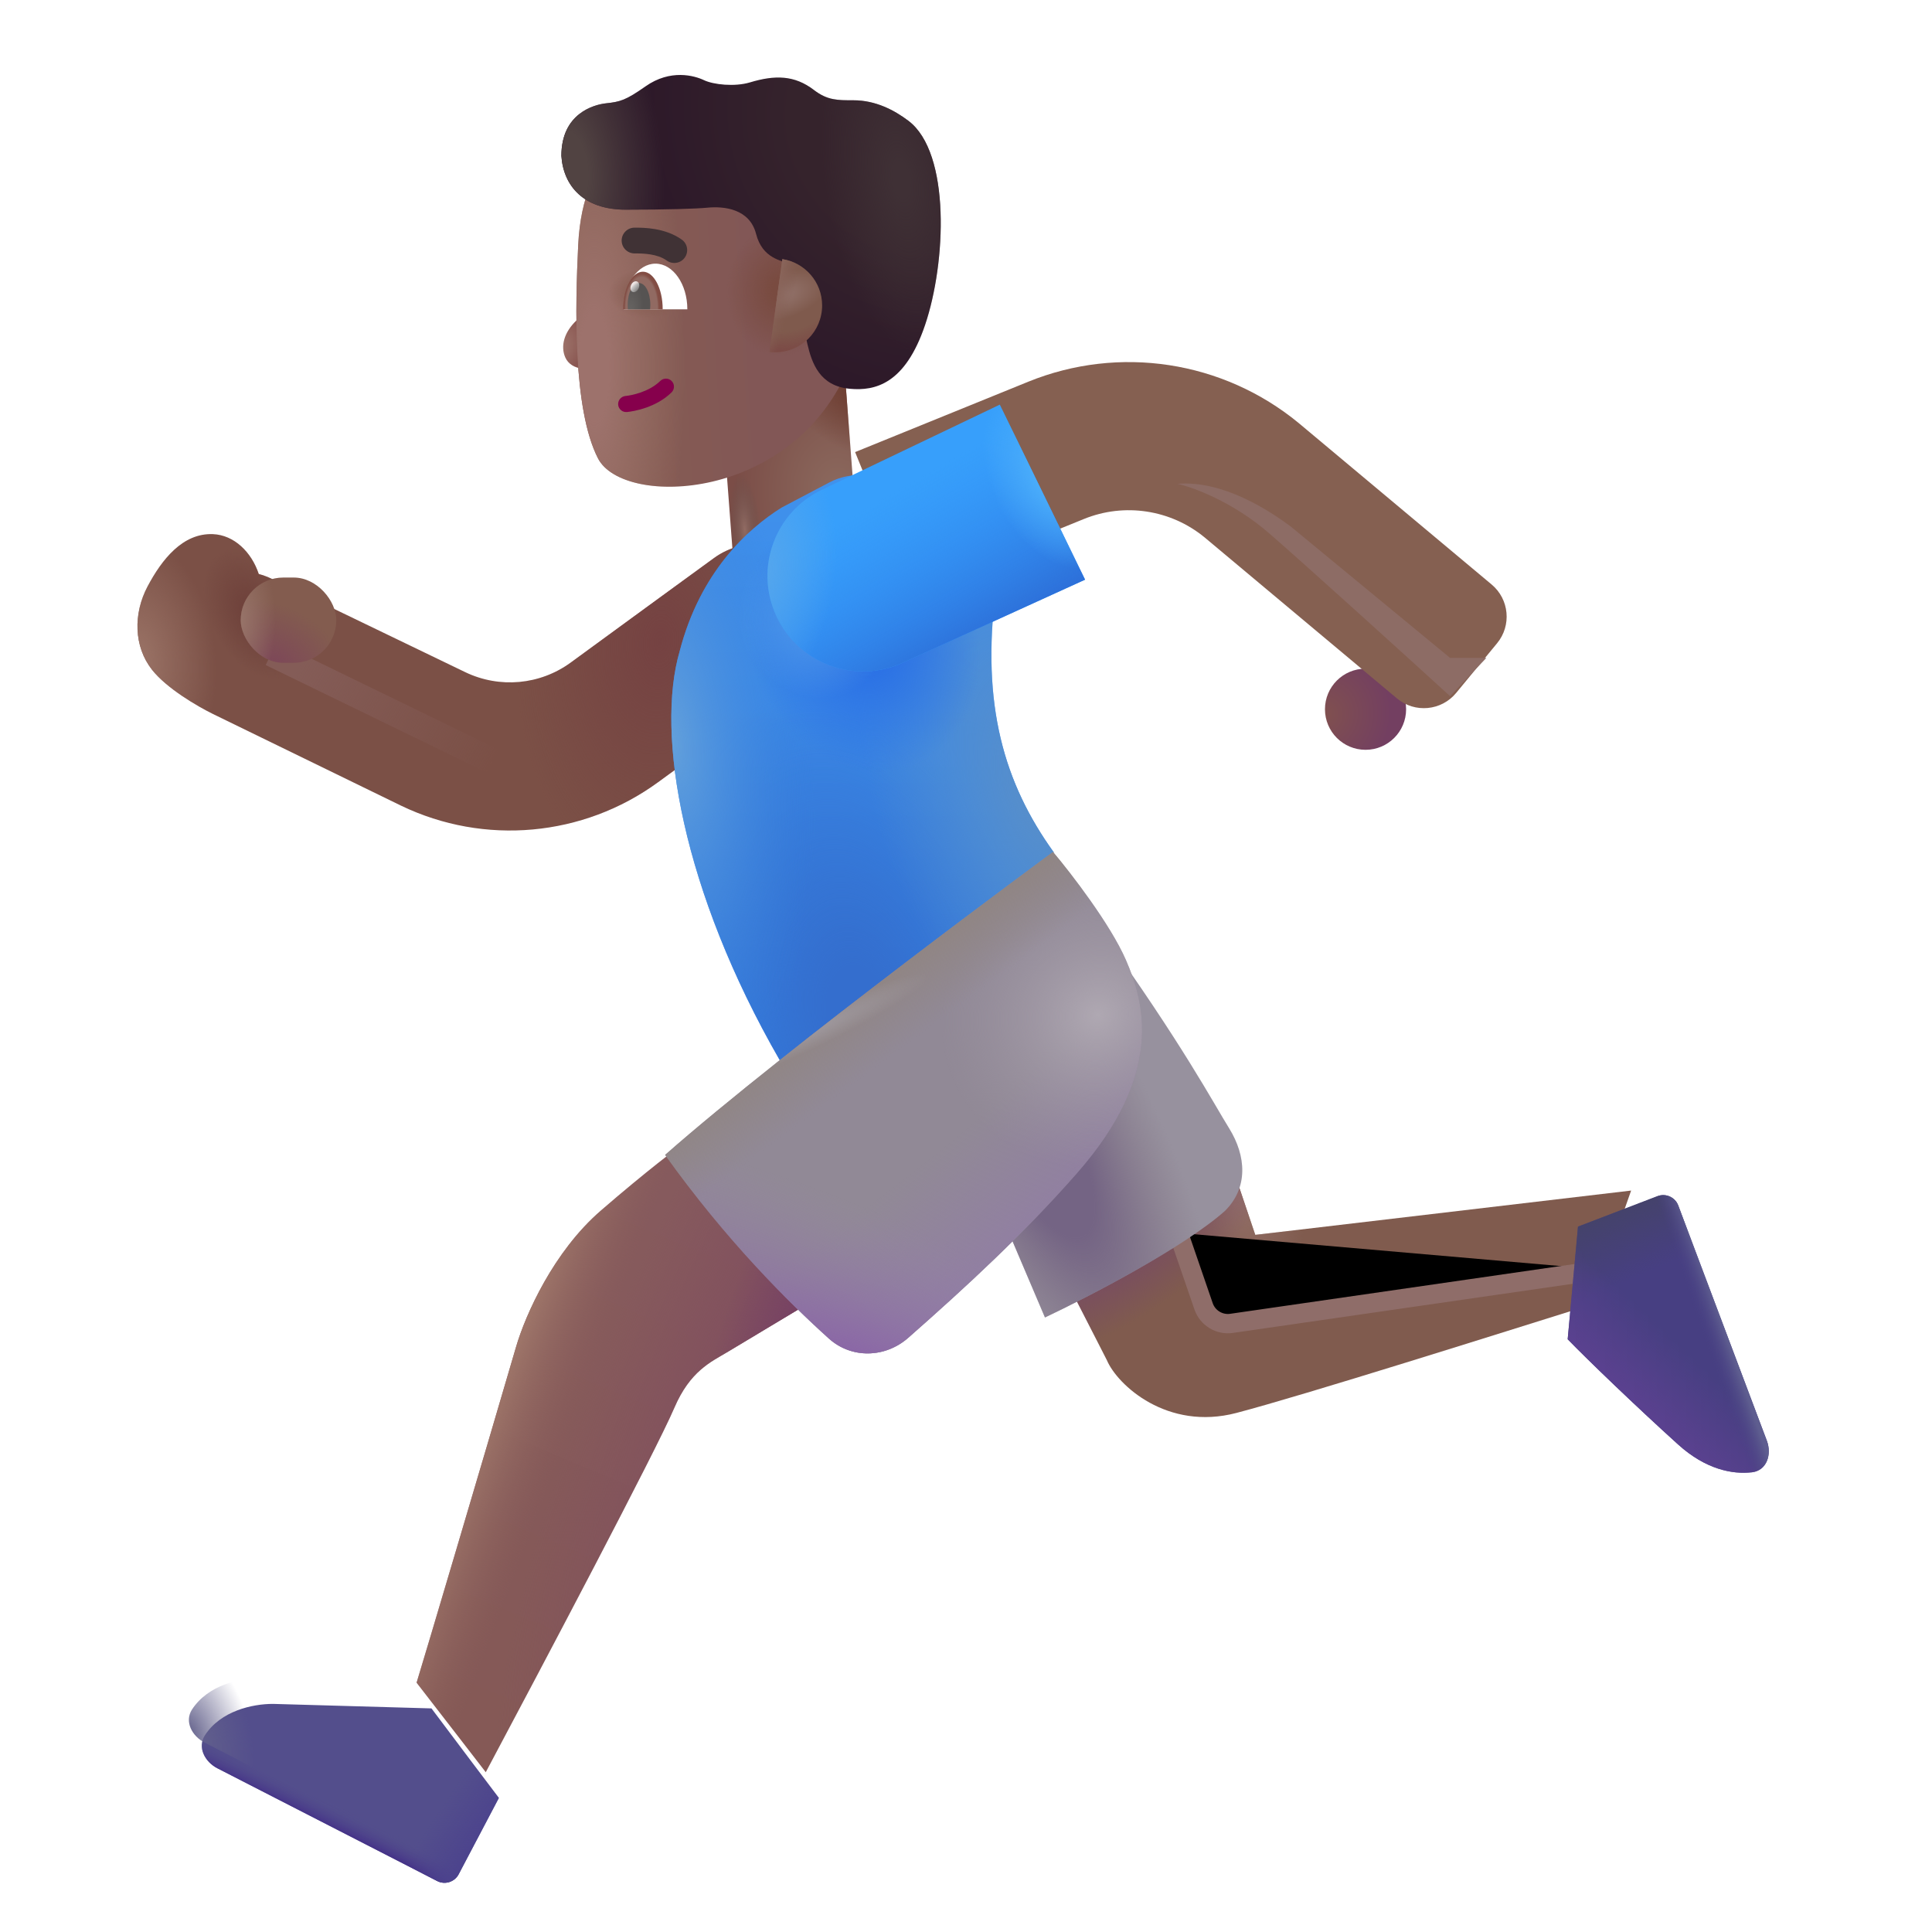 <svg viewBox="1 1 30 30" xmlns="http://www.w3.org/2000/svg">
<rect x="12.169" y="6.828" width="1.946" height="3.44" transform="rotate(-4.337 12.169 6.828)" fill="url(#paint0_radial_4002_540)"/>
<rect x="12.169" y="6.828" width="1.946" height="3.44" transform="rotate(-4.337 12.169 6.828)" fill="url(#paint1_radial_4002_540)"/>
<rect x="12.169" y="6.828" width="1.946" height="3.44" transform="rotate(-4.337 12.169 6.828)" fill="url(#paint2_radial_4002_540)"/>
<g filter="url(#filter0_ii_4002_540)">
<path d="M3.761 11.8C3.476 11.437 3.468 10.929 3.691 10.507C3.914 10.085 4.238 9.675 4.707 9.694C5.035 9.708 5.305 9.97 5.418 10.313C5.488 10.332 5.557 10.357 5.624 10.39L8.624 11.837C9.156 12.093 9.786 12.036 10.263 11.688L12.486 10.066C12.999 9.692 13.718 9.804 14.093 10.317C14.467 10.83 14.355 11.55 13.842 11.924L11.618 13.546C10.456 14.395 8.921 14.534 7.625 13.909L4.707 12.487C4.461 12.366 3.988 12.088 3.761 11.8Z" fill="#7B5046"/>
<path d="M3.761 11.8C3.476 11.437 3.468 10.929 3.691 10.507C3.914 10.085 4.238 9.675 4.707 9.694C5.035 9.708 5.305 9.97 5.418 10.313C5.488 10.332 5.557 10.357 5.624 10.39L8.624 11.837C9.156 12.093 9.786 12.036 10.263 11.688L12.486 10.066C12.999 9.692 13.718 9.804 14.093 10.317C14.467 10.83 14.355 11.55 13.842 11.924L11.618 13.546C10.456 14.395 8.921 14.534 7.625 13.909L4.707 12.487C4.461 12.366 3.988 12.088 3.761 11.8Z" fill="url(#paint3_radial_4002_540)"/>
<path d="M3.761 11.8C3.476 11.437 3.468 10.929 3.691 10.507C3.914 10.085 4.238 9.675 4.707 9.694C5.035 9.708 5.305 9.97 5.418 10.313C5.488 10.332 5.557 10.357 5.624 10.39L8.624 11.837C9.156 12.093 9.786 12.036 10.263 11.688L12.486 10.066C12.999 9.692 13.718 9.804 14.093 10.317C14.467 10.83 14.355 11.55 13.842 11.924L11.618 13.546C10.456 14.395 8.921 14.534 7.625 13.909L4.707 12.487C4.461 12.366 3.988 12.088 3.761 11.8Z" fill="url(#paint4_radial_4002_540)"/>
<path d="M3.761 11.8C3.476 11.437 3.468 10.929 3.691 10.507C3.914 10.085 4.238 9.675 4.707 9.694C5.035 9.708 5.305 9.97 5.418 10.313C5.488 10.332 5.557 10.357 5.624 10.39L8.624 11.837C9.156 12.093 9.786 12.036 10.263 11.688L12.486 10.066C12.999 9.692 13.718 9.804 14.093 10.317C14.467 10.83 14.355 11.55 13.842 11.924L11.618 13.546C10.456 14.395 8.921 14.534 7.625 13.909L4.707 12.487C4.461 12.366 3.988 12.088 3.761 11.8Z" fill="url(#paint5_radial_4002_540)"/>
</g>
<path d="M13.136 8.882L13.877 8.492C14.056 8.397 14.259 8.36 14.46 8.386L16.463 10.159C16.234 11.948 16.593 13.167 17.364 14.236L13.11 17.466C11.593 14.831 11.179 12.394 11.554 11.112C11.872 9.884 12.605 9.214 13.136 8.882Z" fill="url(#paint6_linear_4002_540)"/>
<path d="M13.136 8.882L13.877 8.492C14.056 8.397 14.259 8.36 14.46 8.386L16.463 10.159C16.234 11.948 16.593 13.167 17.364 14.236L13.11 17.466C11.593 14.831 11.179 12.394 11.554 11.112C11.872 9.884 12.605 9.214 13.136 8.882Z" fill="url(#paint7_radial_4002_540)"/>
<path d="M13.136 8.882L13.877 8.492C14.056 8.397 14.259 8.36 14.46 8.386L16.463 10.159C16.234 11.948 16.593 13.167 17.364 14.236L13.11 17.466C11.593 14.831 11.179 12.394 11.554 11.112C11.872 9.884 12.605 9.214 13.136 8.882Z" fill="url(#paint8_radial_4002_540)"/>
<path d="M13.136 8.882L13.877 8.492C14.056 8.397 14.259 8.36 14.46 8.386L16.463 10.159C16.234 11.948 16.593 13.167 17.364 14.236L13.11 17.466C11.593 14.831 11.179 12.394 11.554 11.112C11.872 9.884 12.605 9.214 13.136 8.882Z" fill="url(#paint9_radial_4002_540)"/>
<path d="M13.136 8.882L13.877 8.492C14.056 8.397 14.259 8.36 14.46 8.386L16.463 10.159C16.234 11.948 16.593 13.167 17.364 14.236L13.11 17.466C11.593 14.831 11.179 12.394 11.554 11.112C11.872 9.884 12.605 9.214 13.136 8.882Z" fill="url(#paint10_radial_4002_540)"/>
<path d="M13.136 8.882L13.877 8.492C14.056 8.397 14.259 8.36 14.46 8.386L16.463 10.159C16.234 11.948 16.593 13.167 17.364 14.236L13.11 17.466C11.593 14.831 11.179 12.394 11.554 11.112C11.872 9.884 12.605 9.214 13.136 8.882Z" fill="url(#paint11_radial_4002_540)"/>
<g filter="url(#filter1_f_4002_540)">
<path d="M5.213 11.147L8.698 12.842" stroke="url(#paint12_linear_4002_540)" stroke-width="0.4"/>
</g>
<circle cx="22.204" cy="12.013" r="0.63" fill="url(#paint13_radial_4002_540)"/>
<g filter="url(#filter2_i_4002_540)">
<path fill-rule="evenodd" clip-rule="evenodd" d="M19.704 10.144C19.179 9.713 18.46 9.603 17.831 9.859L15.144 10.951L14.278 8.82L16.965 7.728C18.377 7.154 19.989 7.4 21.166 8.369L24.162 10.876C24.436 11.105 24.474 11.512 24.247 11.788L23.611 12.56C23.382 12.838 22.969 12.877 22.692 12.645L19.704 10.144Z" fill="#856051"/>
</g>
<path d="M17.849 10.001L16.525 7.283L13.761 8.605C13.032 8.954 12.716 9.822 13.051 10.557C13.391 11.302 14.27 11.631 15.016 11.292L17.849 10.001Z" fill="#379FFB"/>
<path d="M17.849 10.001L16.525 7.283L13.761 8.605C13.032 8.954 12.716 9.822 13.051 10.557C13.391 11.302 14.27 11.631 15.016 11.292L17.849 10.001Z" fill="url(#paint14_linear_4002_540)"/>
<path d="M17.849 10.001L16.525 7.283L13.761 8.605C13.032 8.954 12.716 9.822 13.051 10.557C13.391 11.302 14.27 11.631 15.016 11.292L17.849 10.001Z" fill="url(#paint15_radial_4002_540)"/>
<path d="M17.849 10.001L16.525 7.283L13.761 8.605C13.032 8.954 12.716 9.822 13.051 10.557C13.391 11.302 14.27 11.631 15.016 11.292L17.849 10.001Z" fill="url(#paint16_radial_4002_540)"/>
<rect x="4.738" y="9.968" width="1.484" height="1.324" rx="0.662" fill="#835C4F"/>
<rect x="4.738" y="9.968" width="1.484" height="1.324" rx="0.662" fill="url(#paint17_radial_4002_540)"/>
<rect x="4.738" y="9.968" width="1.484" height="1.324" rx="0.662" fill="url(#paint18_radial_4002_540)"/>
<path d="M9.015 21.909C8.5 23.67 7.558 26.843 7.469 27.128L8.543 28.519C9.402 26.904 11.184 23.532 11.472 22.858C11.715 22.292 12.039 22.148 12.281 22.003L13.621 21.198L11.648 18.726C11.528 18.819 11.054 19.17 10.328 19.8C9.594 20.436 9.159 21.417 9.015 21.909Z" fill="url(#paint19_linear_4002_540)"/>
<path d="M9.015 21.909C8.5 23.67 7.558 26.843 7.469 27.128L8.543 28.519C9.402 26.904 11.184 23.532 11.472 22.858C11.715 22.292 12.039 22.148 12.281 22.003L13.621 21.198L11.648 18.726C11.528 18.819 11.054 19.17 10.328 19.8C9.594 20.436 9.159 21.417 9.015 21.909Z" fill="url(#paint20_linear_4002_540)"/>
<path d="M9.015 21.909C8.5 23.67 7.558 26.843 7.469 27.128L8.543 28.519C9.402 26.904 11.184 23.532 11.472 22.858C11.715 22.292 12.039 22.148 12.281 22.003L13.621 21.198L11.648 18.726C11.528 18.819 11.054 19.17 10.328 19.8C9.594 20.436 9.159 21.417 9.015 21.909Z" fill="url(#paint21_radial_4002_540)"/>
<path d="M9.015 21.909C8.5 23.67 7.558 26.843 7.469 27.128L8.543 28.519C9.402 26.904 11.184 23.532 11.472 22.858C11.715 22.292 12.039 22.148 12.281 22.003L13.621 21.198L11.648 18.726C11.528 18.819 11.054 19.17 10.328 19.8C9.594 20.436 9.159 21.417 9.015 21.909Z" fill="url(#paint22_radial_4002_540)"/>
<g filter="url(#filter3_i_4002_540)">
<path d="M5.039 27.058L7.5 27.128L8.546 28.519L7.923 29.702C7.86 29.823 7.71 29.871 7.588 29.808L4.178 28.059C3.981 27.959 3.861 27.731 3.981 27.546C4.228 27.165 4.721 27.058 5.039 27.058Z" fill="#534E8C"/>
<path d="M5.039 27.058L7.5 27.128L8.546 28.519L7.923 29.702C7.86 29.823 7.71 29.871 7.588 29.808L4.178 28.059C3.981 27.959 3.861 27.731 3.981 27.546C4.228 27.165 4.721 27.058 5.039 27.058Z" fill="url(#paint23_linear_4002_540)"/>
<path d="M5.039 27.058L7.5 27.128L8.546 28.519L7.923 29.702C7.86 29.823 7.71 29.871 7.588 29.808L4.178 28.059C3.981 27.959 3.861 27.731 3.981 27.546C4.228 27.165 4.721 27.058 5.039 27.058Z" fill="url(#paint24_linear_4002_540)"/>
</g>
<path d="M5.039 27.058L7.5 27.128L8.546 28.519L7.923 29.702C7.86 29.823 7.71 29.871 7.588 29.808L4.178 28.059C3.981 27.959 3.861 27.731 3.981 27.546C4.228 27.165 4.721 27.058 5.039 27.058Z" fill="url(#paint25_radial_4002_540)"/>
<g filter="url(#filter4_i_4002_540)">
<path d="M17.937 22.62L17.285 21.343L19.898 19.659L20.242 20.675L26.078 19.987L25.453 21.761C24.031 22.206 20.988 23.168 19.949 23.44C18.875 23.722 18.101 23.007 17.937 22.62Z" fill="#805B4E"/>
<path d="M17.937 22.62L17.285 21.343L19.898 19.659L20.242 20.675L26.078 19.987L25.453 21.761C24.031 22.206 20.988 23.168 19.949 23.44C18.875 23.722 18.101 23.007 17.937 22.62Z" fill="url(#paint26_radial_4002_540)"/>
<path d="M17.937 22.62L17.285 21.343L19.898 19.659L20.242 20.675L26.078 19.987L25.453 21.761C24.031 22.206 20.988 23.168 19.949 23.44C18.875 23.722 18.101 23.007 17.937 22.62Z" fill="url(#paint27_radial_4002_540)"/>
</g>
<g filter="url(#filter5_f_4002_540)">
<path d="M19.297 20.144L19.689 21.284C19.751 21.465 19.934 21.577 20.124 21.549L25.885 20.716" stroke="#8F6D69" stroke-width="0.3"/>
</g>
<path d="M26.737 19.574L25.503 20.047L25.343 21.796C25.648 22.111 26.401 22.836 27.058 23.43C27.486 23.817 27.902 23.897 28.204 23.862C28.433 23.836 28.516 23.586 28.435 23.37L27.06 19.72C27.012 19.59 26.866 19.525 26.737 19.574Z" fill="#473F82"/>
<path d="M26.737 19.574L25.503 20.047L25.343 21.796C25.648 22.111 26.401 22.836 27.058 23.43C27.486 23.817 27.902 23.897 28.204 23.862C28.433 23.836 28.516 23.586 28.435 23.37L27.06 19.72C27.012 19.59 26.866 19.525 26.737 19.574Z" fill="url(#paint28_linear_4002_540)"/>
<path d="M26.737 19.574L25.503 20.047L25.343 21.796C25.648 22.111 26.401 22.836 27.058 23.43C27.486 23.817 27.902 23.897 28.204 23.862C28.433 23.836 28.516 23.586 28.435 23.37L27.06 19.72C27.012 19.59 26.866 19.525 26.737 19.574Z" fill="url(#paint29_linear_4002_540)"/>
<path d="M26.737 19.574L25.503 20.047L25.343 21.796C25.648 22.111 26.401 22.836 27.058 23.43C27.486 23.817 27.902 23.897 28.204 23.862C28.433 23.836 28.516 23.586 28.435 23.37L27.06 19.72C27.012 19.59 26.866 19.525 26.737 19.574Z" fill="url(#paint30_linear_4002_540)"/>
<g filter="url(#filter6_i_4002_540)">
<path d="M17.226 21.558L16.312 19.409L18.105 15.565C19.363 17.319 19.843 18.23 20.086 18.62C20.354 19.053 20.383 19.542 20.023 19.901C19.386 20.47 17.893 21.242 17.226 21.558Z" fill="#97919E"/>
<path d="M17.226 21.558L16.312 19.409L18.105 15.565C19.363 17.319 19.843 18.23 20.086 18.62C20.354 19.053 20.383 19.542 20.023 19.901C19.386 20.47 17.893 21.242 17.226 21.558Z" fill="url(#paint31_radial_4002_540)"/>
</g>
<path d="M17.351 14.229C17.351 14.229 13.226 17.261 11.328 18.933C12.266 20.253 13.255 21.232 13.872 21.786C14.224 22.102 14.747 22.086 15.102 21.774C16.023 20.963 16.881 20.173 17.718 19.222C19.093 17.659 18.765 16.559 18.484 15.909C18.24 15.347 17.627 14.555 17.351 14.229Z" fill="#918996"/>
<path d="M17.351 14.229C17.351 14.229 13.226 17.261 11.328 18.933C12.266 20.253 13.255 21.232 13.872 21.786C14.224 22.102 14.747 22.086 15.102 21.774C16.023 20.963 16.881 20.173 17.718 19.222C19.093 17.659 18.765 16.559 18.484 15.909C18.24 15.347 17.627 14.555 17.351 14.229Z" fill="url(#paint32_radial_4002_540)"/>
<path d="M17.351 14.229C17.351 14.229 13.226 17.261 11.328 18.933C12.266 20.253 13.255 21.232 13.872 21.786C14.224 22.102 14.747 22.086 15.102 21.774C16.023 20.963 16.881 20.173 17.718 19.222C19.093 17.659 18.765 16.559 18.484 15.909C18.24 15.347 17.627 14.555 17.351 14.229Z" fill="url(#paint33_radial_4002_540)"/>
<path d="M17.351 14.229C17.351 14.229 13.226 17.261 11.328 18.933C12.266 20.253 13.255 21.232 13.872 21.786C14.224 22.102 14.747 22.086 15.102 21.774C16.023 20.963 16.881 20.173 17.718 19.222C19.093 17.659 18.765 16.559 18.484 15.909C18.24 15.347 17.627 14.555 17.351 14.229Z" fill="url(#paint34_radial_4002_540)"/>
<path d="M17.351 14.229C17.351 14.229 13.226 17.261 11.328 18.933C12.266 20.253 13.255 21.232 13.872 21.786C14.224 22.102 14.747 22.086 15.102 21.774C16.023 20.963 16.881 20.173 17.718 19.222C19.093 17.659 18.765 16.559 18.484 15.909C18.24 15.347 17.627 14.555 17.351 14.229Z" fill="url(#paint35_linear_4002_540)"/>
<path d="M17.351 14.229C17.351 14.229 13.226 17.261 11.328 18.933C12.266 20.253 13.255 21.232 13.872 21.786C14.224 22.102 14.747 22.086 15.102 21.774C16.023 20.963 16.881 20.173 17.718 19.222C19.093 17.659 18.765 16.559 18.484 15.909C18.24 15.347 17.627 14.555 17.351 14.229Z" fill="url(#paint36_radial_4002_540)"/>
<g filter="url(#filter7_f_4002_540)">
<path d="M20.705 9.279C20.142 8.791 19.523 8.565 19.283 8.513C19.987 8.455 20.705 8.923 21.049 9.181L23.517 11.216H24.08L23.517 11.81C22.814 11.169 21.267 9.766 20.705 9.279Z" fill="#8D6C65"/>
</g>
<path d="M9.954 5.973C10.11 5.826 10.191 5.607 10.212 5.516H10.392V6.641C10.177 6.778 9.869 6.756 9.778 6.551C9.7 6.375 9.759 6.157 9.954 5.973Z" fill="url(#paint37_radial_4002_540)"/>
<g filter="url(#filter8_i_4002_540)">
<path d="M10.178 5.009C10.216 4.208 10.476 3.822 10.598 3.709H14.33L14.393 6.872C13.527 8.994 10.882 9.085 10.486 8.318C10.091 7.55 10.133 5.937 10.178 5.009Z" fill="url(#paint38_linear_4002_540)"/>
<path d="M10.178 5.009C10.216 4.208 10.476 3.822 10.598 3.709H14.33L14.393 6.872C13.527 8.994 10.882 9.085 10.486 8.318C10.091 7.55 10.133 5.937 10.178 5.009Z" fill="url(#paint39_radial_4002_540)"/>
<path d="M10.178 5.009C10.216 4.208 10.476 3.822 10.598 3.709H14.33L14.393 6.872C13.527 8.994 10.882 9.085 10.486 8.318C10.091 7.55 10.133 5.937 10.178 5.009Z" fill="url(#paint40_radial_4002_540)"/>
<path d="M10.178 5.009C10.216 4.208 10.476 3.822 10.598 3.709H14.33L14.393 6.872C13.527 8.994 10.882 9.085 10.486 8.318C10.091 7.55 10.133 5.937 10.178 5.009Z" fill="url(#paint41_radial_4002_540)"/>
</g>
<g filter="url(#filter9_ii_4002_540)">
<path d="M10.817 4.256C10.161 4.256 9.848 3.885 9.817 3.42C9.817 2.764 10.318 2.625 10.512 2.604C10.731 2.58 10.817 2.557 11.122 2.342C11.51 2.068 11.883 2.174 12.032 2.245C12.18 2.315 12.508 2.35 12.743 2.28C13.133 2.162 13.438 2.166 13.739 2.397C13.948 2.557 14.102 2.557 14.352 2.557C14.696 2.557 14.988 2.711 15.207 2.877C15.865 3.375 15.79 5.084 15.465 6.045C15.155 6.965 14.688 7.073 14.297 7.037C13.827 6.995 13.707 6.639 13.637 6.342C13.581 6.105 13.437 5.352 13.372 5.105C13.236 5.042 12.94 5.019 12.84 4.631C12.74 4.244 12.348 4.199 12.082 4.225C11.921 4.241 11.473 4.256 10.817 4.256Z" fill="url(#paint42_radial_4002_540)"/>
<path d="M10.817 4.256C10.161 4.256 9.848 3.885 9.817 3.42C9.817 2.764 10.318 2.625 10.512 2.604C10.731 2.58 10.817 2.557 11.122 2.342C11.51 2.068 11.883 2.174 12.032 2.245C12.18 2.315 12.508 2.35 12.743 2.28C13.133 2.162 13.438 2.166 13.739 2.397C13.948 2.557 14.102 2.557 14.352 2.557C14.696 2.557 14.988 2.711 15.207 2.877C15.865 3.375 15.79 5.084 15.465 6.045C15.155 6.965 14.688 7.073 14.297 7.037C13.827 6.995 13.707 6.639 13.637 6.342C13.581 6.105 13.437 5.352 13.372 5.105C13.236 5.042 12.94 5.019 12.84 4.631C12.74 4.244 12.348 4.199 12.082 4.225C11.921 4.241 11.473 4.256 10.817 4.256Z" fill="url(#paint43_radial_4002_540)"/>
<path d="M10.817 4.256C10.161 4.256 9.848 3.885 9.817 3.42C9.817 2.764 10.318 2.625 10.512 2.604C10.731 2.58 10.817 2.557 11.122 2.342C11.51 2.068 11.883 2.174 12.032 2.245C12.18 2.315 12.508 2.35 12.743 2.28C13.133 2.162 13.438 2.166 13.739 2.397C13.948 2.557 14.102 2.557 14.352 2.557C14.696 2.557 14.988 2.711 15.207 2.877C15.865 3.375 15.79 5.084 15.465 6.045C15.155 6.965 14.688 7.073 14.297 7.037C13.827 6.995 13.707 6.639 13.637 6.342C13.581 6.105 13.437 5.352 13.372 5.105C13.236 5.042 12.94 5.019 12.84 4.631C12.74 4.244 12.348 4.199 12.082 4.225C11.921 4.241 11.473 4.256 10.817 4.256Z" fill="url(#paint44_radial_4002_540)"/>
</g>
<path d="M12.949 6.463L13.148 5.024C13.498 5.076 13.766 5.378 13.766 5.743C13.766 6.144 13.441 6.469 13.04 6.469C13.009 6.469 12.979 6.467 12.949 6.463Z" fill="url(#paint45_radial_4002_540)"/>
<path d="M12.949 6.463L13.148 5.024C13.498 5.076 13.766 5.378 13.766 5.743C13.766 6.144 13.441 6.469 13.04 6.469C13.009 6.469 12.979 6.467 12.949 6.463Z" fill="url(#paint46_radial_4002_540)"/>
<path d="M12.949 6.463L13.148 5.024C13.498 5.076 13.766 5.378 13.766 5.743C13.766 6.144 13.441 6.469 13.04 6.469C13.009 6.469 12.979 6.467 12.949 6.463Z" fill="url(#paint47_linear_4002_540)"/>
<path fill-rule="evenodd" clip-rule="evenodd" d="M11.43 6.917C11.478 6.966 11.477 7.045 11.428 7.093C11.19 7.327 10.846 7.387 10.736 7.398C10.668 7.405 10.606 7.355 10.599 7.287C10.592 7.218 10.642 7.157 10.711 7.149C10.804 7.14 11.077 7.088 11.253 6.915C11.302 6.867 11.382 6.867 11.43 6.917Z" fill="#86004C"/>
<path d="M10.684 5.803H11.673C11.673 5.412 11.451 5.094 11.178 5.094C10.906 5.094 10.684 5.412 10.684 5.803Z" fill="white"/>
<path d="M11.29 5.803L11.29 5.799C11.29 5.479 11.152 5.219 10.983 5.219C10.814 5.219 10.677 5.479 10.677 5.799L10.677 5.803H11.29Z" fill="url(#paint48_radial_4002_540)"/>
<path d="M11.094 5.803C11.097 5.78 11.098 5.756 11.098 5.731C11.098 5.545 11.02 5.395 10.923 5.395C10.825 5.395 10.747 5.545 10.747 5.731C10.747 5.756 10.748 5.78 10.751 5.803H11.094Z" fill="url(#paint49_radial_4002_540)"/>
<ellipse cx="10.858" cy="5.452" rx="0.064" ry="0.088" transform="rotate(24.61 10.858 5.452)" fill="url(#paint50_linear_4002_540)"/>
<g filter="url(#filter10_i_4002_540)">
<path fill-rule="evenodd" clip-rule="evenodd" d="M11.454 4.946C11.307 4.84 11.091 4.835 10.953 4.835C10.843 4.835 10.753 4.746 10.753 4.635C10.753 4.525 10.843 4.435 10.953 4.435C10.957 4.435 10.96 4.435 10.963 4.435C11.091 4.435 11.427 4.435 11.687 4.621C11.777 4.685 11.797 4.81 11.733 4.9C11.669 4.99 11.544 5.01 11.454 4.946Z" fill="#403235"/>
</g>
<defs>
<filter id="filter0_ii_4002_540" x="3.335" y="9.094" width="10.979" height="5.402" filterUnits="userSpaceOnUse" color-interpolation-filters="sRGB">
<feFlood flood-opacity="0" result="BackgroundImageFix"/>
<feBlend mode="normal" in="SourceGraphic" in2="BackgroundImageFix" result="shape"/>
<feColorMatrix in="SourceAlpha" type="matrix" values="0 0 0 0 0 0 0 0 0 0 0 0 0 0 0 0 0 0 127 0" result="hardAlpha"/>
<feOffset dx="-0.2" dy="0.2"/>
<feGaussianBlur stdDeviation="0.25"/>
<feComposite in2="hardAlpha" operator="arithmetic" k2="-1" k3="1"/>
<feColorMatrix type="matrix" values="0 0 0 0 0.455 0 0 0 0 0.306 0 0 0 0 0.263 0 0 0 1 0"/>
<feBlend mode="normal" in2="shape" result="effect1_innerShadow_4002_540"/>
<feColorMatrix in="SourceAlpha" type="matrix" values="0 0 0 0 0 0 0 0 0 0 0 0 0 0 0 0 0 0 127 0" result="hardAlpha"/>
<feOffset dx="-0.2" dy="-0.6"/>
<feGaussianBlur stdDeviation="0.5"/>
<feComposite in2="hardAlpha" operator="arithmetic" k2="-1" k3="1"/>
<feColorMatrix type="matrix" values="0 0 0 0 0.463 0 0 0 0 0.239 0 0 0 0 0.376 0 0 0 1 0"/>
<feBlend mode="normal" in2="effect1_innerShadow_4002_540" result="effect2_innerShadow_4002_540"/>
</filter>
<filter id="filter1_f_4002_540" x="4.926" y="10.767" width="4.059" height="2.455" filterUnits="userSpaceOnUse" color-interpolation-filters="sRGB">
<feFlood flood-opacity="0" result="BackgroundImageFix"/>
<feBlend mode="normal" in="SourceGraphic" in2="BackgroundImageFix" result="shape"/>
<feGaussianBlur stdDeviation="0.1" result="effect1_foregroundBlur_4002_540"/>
</filter>
<filter id="filter2_i_4002_540" x="14.278" y="6.622" width="10.118" height="6.174" filterUnits="userSpaceOnUse" color-interpolation-filters="sRGB">
<feFlood flood-opacity="0" result="BackgroundImageFix"/>
<feBlend mode="normal" in="SourceGraphic" in2="BackgroundImageFix" result="shape"/>
<feColorMatrix in="SourceAlpha" type="matrix" values="0 0 0 0 0 0 0 0 0 0 0 0 0 0 0 0 0 0 127 0" result="hardAlpha"/>
<feOffset dy="-0.8"/>
<feGaussianBlur stdDeviation="0.7"/>
<feComposite in2="hardAlpha" operator="arithmetic" k2="-1" k3="1"/>
<feColorMatrix type="matrix" values="0 0 0 0 0.486 0 0 0 0 0.282 0 0 0 0 0.408 0 0 0 1 0"/>
<feBlend mode="normal" in2="shape" result="effect1_innerShadow_4002_540"/>
</filter>
<filter id="filter3_i_4002_540" x="3.933" y="27.058" width="4.813" height="3.178" filterUnits="userSpaceOnUse" color-interpolation-filters="sRGB">
<feFlood flood-opacity="0" result="BackgroundImageFix"/>
<feBlend mode="normal" in="SourceGraphic" in2="BackgroundImageFix" result="shape"/>
<feColorMatrix in="SourceAlpha" type="matrix" values="0 0 0 0 0 0 0 0 0 0 0 0 0 0 0 0 0 0 127 0" result="hardAlpha"/>
<feOffset dx="0.2" dy="0.4"/>
<feGaussianBlur stdDeviation="0.2"/>
<feComposite in2="hardAlpha" operator="arithmetic" k2="-1" k3="1"/>
<feColorMatrix type="matrix" values="0 0 0 0 0.298 0 0 0 0 0.286 0 0 0 0 0.455 0 0 0 1 0"/>
<feBlend mode="normal" in2="shape" result="effect1_innerShadow_4002_540"/>
</filter>
<filter id="filter4_i_4002_540" x="17.285" y="19.159" width="9.043" height="4.345" filterUnits="userSpaceOnUse" color-interpolation-filters="sRGB">
<feFlood flood-opacity="0" result="BackgroundImageFix"/>
<feBlend mode="normal" in="SourceGraphic" in2="BackgroundImageFix" result="shape"/>
<feColorMatrix in="SourceAlpha" type="matrix" values="0 0 0 0 0 0 0 0 0 0 0 0 0 0 0 0 0 0 127 0" result="hardAlpha"/>
<feOffset dx="0.25" dy="-0.5"/>
<feGaussianBlur stdDeviation="0.5"/>
<feComposite in2="hardAlpha" operator="arithmetic" k2="-1" k3="1"/>
<feColorMatrix type="matrix" values="0 0 0 0 0.486 0 0 0 0 0.267 0 0 0 0 0.369 0 0 0 1 0"/>
<feBlend mode="normal" in2="shape" result="effect1_innerShadow_4002_540"/>
</filter>
<filter id="filter5_f_4002_540" x="18.755" y="19.695" width="7.552" height="2.409" filterUnits="userSpaceOnUse" color-interpolation-filters="sRGB">
<feFlood flood-opacity="0" result="BackgroundImageFix"/>
<feBlend mode="normal" in="SourceGraphic" in2="BackgroundImageFix" result="shape"/>
<feGaussianBlur stdDeviation="0.2" result="effect1_foregroundBlur_4002_540"/>
</filter>
<filter id="filter6_i_4002_540" x="16.312" y="15.465" width="3.978" height="6.092" filterUnits="userSpaceOnUse" color-interpolation-filters="sRGB">
<feFlood flood-opacity="0" result="BackgroundImageFix"/>
<feBlend mode="normal" in="SourceGraphic" in2="BackgroundImageFix" result="shape"/>
<feColorMatrix in="SourceAlpha" type="matrix" values="0 0 0 0 0 0 0 0 0 0 0 0 0 0 0 0 0 0 127 0" result="hardAlpha"/>
<feOffset dy="-0.1"/>
<feGaussianBlur stdDeviation="0.25"/>
<feComposite in2="hardAlpha" operator="arithmetic" k2="-1" k3="1"/>
<feColorMatrix type="matrix" values="0 0 0 0 0.514 0 0 0 0 0.459 0 0 0 0 0.482 0 0 0 1 0"/>
<feBlend mode="normal" in2="shape" result="effect1_innerShadow_4002_540"/>
</filter>
<filter id="filter7_f_4002_540" x="18.783" y="8.008" width="5.797" height="4.302" filterUnits="userSpaceOnUse" color-interpolation-filters="sRGB">
<feFlood flood-opacity="0" result="BackgroundImageFix"/>
<feBlend mode="normal" in="SourceGraphic" in2="BackgroundImageFix" result="shape"/>
<feGaussianBlur stdDeviation="0.25" result="effect1_foregroundBlur_4002_540"/>
</filter>
<filter id="filter8_i_4002_540" x="9.95" y="3.509" width="4.443" height="5.249" filterUnits="userSpaceOnUse" color-interpolation-filters="sRGB">
<feFlood flood-opacity="0" result="BackgroundImageFix"/>
<feBlend mode="normal" in="SourceGraphic" in2="BackgroundImageFix" result="shape"/>
<feColorMatrix in="SourceAlpha" type="matrix" values="0 0 0 0 0 0 0 0 0 0 0 0 0 0 0 0 0 0 127 0" result="hardAlpha"/>
<feOffset dx="-0.2" dy="-0.2"/>
<feGaussianBlur stdDeviation="0.5"/>
<feComposite in2="hardAlpha" operator="arithmetic" k2="-1" k3="1"/>
<feColorMatrix type="matrix" values="0 0 0 0 0.467 0 0 0 0 0.278 0 0 0 0 0.373 0 0 0 1 0"/>
<feBlend mode="normal" in2="shape" result="effect1_innerShadow_4002_540"/>
</filter>
<filter id="filter9_ii_4002_540" x="9.517" y="1.864" width="6.391" height="5.479" filterUnits="userSpaceOnUse" color-interpolation-filters="sRGB">
<feFlood flood-opacity="0" result="BackgroundImageFix"/>
<feBlend mode="normal" in="SourceGraphic" in2="BackgroundImageFix" result="shape"/>
<feColorMatrix in="SourceAlpha" type="matrix" values="0 0 0 0 0 0 0 0 0 0 0 0 0 0 0 0 0 0 127 0" result="hardAlpha"/>
<feOffset dx="-0.3" dy="0.3"/>
<feGaussianBlur stdDeviation="0.3"/>
<feComposite in2="hardAlpha" operator="arithmetic" k2="-1" k3="1"/>
<feColorMatrix type="matrix" values="0 0 0 0 0.263 0 0 0 0 0.212 0 0 0 0 0.227 0 0 0 1 0"/>
<feBlend mode="normal" in2="shape" result="effect1_innerShadow_4002_540"/>
<feColorMatrix in="SourceAlpha" type="matrix" values="0 0 0 0 0 0 0 0 0 0 0 0 0 0 0 0 0 0 127 0" result="hardAlpha"/>
<feOffset dx="0.2" dy="-0.3"/>
<feGaussianBlur stdDeviation="0.375"/>
<feComposite in2="hardAlpha" operator="arithmetic" k2="-1" k3="1"/>
<feColorMatrix type="matrix" values="0 0 0 0 0.169 0 0 0 0 0.086 0 0 0 0 0.106 0 0 0 1 0"/>
<feBlend mode="normal" in2="effect1_innerShadow_4002_540" result="effect2_innerShadow_4002_540"/>
</filter>
<filter id="filter10_i_4002_540" x="10.653" y="4.435" width="1.117" height="0.648" filterUnits="userSpaceOnUse" color-interpolation-filters="sRGB">
<feFlood flood-opacity="0" result="BackgroundImageFix"/>
<feBlend mode="normal" in="SourceGraphic" in2="BackgroundImageFix" result="shape"/>
<feColorMatrix in="SourceAlpha" type="matrix" values="0 0 0 0 0 0 0 0 0 0 0 0 0 0 0 0 0 0 127 0" result="hardAlpha"/>
<feOffset dx="-0.1" dy="0.1"/>
<feGaussianBlur stdDeviation="0.1"/>
<feComposite in2="hardAlpha" operator="arithmetic" k2="-1" k3="1"/>
<feColorMatrix type="matrix" values="0 0 0 0 0.22 0 0 0 0 0.169 0 0 0 0 0.18 0 0 0 1 0"/>
<feBlend mode="normal" in2="shape" result="effect1_innerShadow_4002_540"/>
</filter>
<radialGradient id="paint0_radial_4002_540" cx="0" cy="0" r="1" gradientUnits="userSpaceOnUse" gradientTransform="translate(13.877 8.837) rotate(-91.333) scale(2.214 1.599)">
<stop offset="0.116" stop-color="#8A675C"/>
<stop offset="1" stop-color="#7B4D47"/>
</radialGradient>
<radialGradient id="paint1_radial_4002_540" cx="0" cy="0" r="1" gradientUnits="userSpaceOnUse" gradientTransform="translate(14.231 7.266) rotate(128.9) scale(0.854 1.156)">
<stop stop-color="#6D3D30"/>
<stop offset="1" stop-color="#6D3D30" stop-opacity="0"/>
</radialGradient>
<radialGradient id="paint2_radial_4002_540" cx="0" cy="0" r="1" gradientUnits="userSpaceOnUse" gradientTransform="translate(12.383 9.241) rotate(-89.272) scale(0.869 0.24)">
<stop stop-color="#916B63"/>
<stop offset="1" stop-color="#614E4A" stop-opacity="0"/>
<stop offset="1" stop-color="#916B63" stop-opacity="0"/>
</radialGradient>
<radialGradient id="paint3_radial_4002_540" cx="0" cy="0" r="1" gradientUnits="userSpaceOnUse" gradientTransform="translate(3.535 11.638) rotate(-5.898) scale(1.216 1.954)">
<stop stop-color="#9B7467"/>
<stop offset="1" stop-color="#9B7467" stop-opacity="0"/>
</radialGradient>
<radialGradient id="paint4_radial_4002_540" cx="0" cy="0" r="1" gradientUnits="userSpaceOnUse" gradientTransform="translate(11.651 11.367) rotate(94.399) scale(3.667 2.229)">
<stop stop-color="#754242"/>
<stop offset="1" stop-color="#754242" stop-opacity="0"/>
</radialGradient>
<radialGradient id="paint5_radial_4002_540" cx="0" cy="0" r="1" gradientUnits="userSpaceOnUse" gradientTransform="translate(5.338 10.93) rotate(152.241) scale(0.671 1.088)">
<stop offset="0.258" stop-color="#70433C"/>
<stop offset="1" stop-color="#70433C" stop-opacity="0"/>
</radialGradient>
<linearGradient id="paint6_linear_4002_540" x1="14.394" y1="8.347" x2="14.394" y2="17.466" gradientUnits="userSpaceOnUse">
<stop stop-color="#4091EC"/>
<stop offset="1" stop-color="#337FE1"/>
</linearGradient>
<radialGradient id="paint7_radial_4002_540" cx="0" cy="0" r="1" gradientUnits="userSpaceOnUse" gradientTransform="translate(14.394 16.909) rotate(-103.261) scale(5.33 3.051)">
<stop offset="0.175" stop-color="#346ECE"/>
<stop offset="1" stop-color="#346ECE" stop-opacity="0"/>
</radialGradient>
<radialGradient id="paint8_radial_4002_540" cx="0" cy="0" r="1" gradientUnits="userSpaceOnUse" gradientTransform="translate(11.425 12.503) rotate(84.038) scale(5.687 2.16)">
<stop stop-color="#63A0DB"/>
<stop offset="1" stop-color="#347CDB" stop-opacity="0"/>
</radialGradient>
<radialGradient id="paint9_radial_4002_540" cx="0" cy="0" r="1" gradientUnits="userSpaceOnUse" gradientTransform="translate(17.109 13.315) rotate(163.369) scale(2.511 5.077)">
<stop stop-color="#598FC9"/>
<stop offset="1" stop-color="#598FC9" stop-opacity="0"/>
</radialGradient>
<radialGradient id="paint10_radial_4002_540" cx="0" cy="0" r="1" gradientUnits="userSpaceOnUse" gradientTransform="translate(14.394 10.903) rotate(-24.294) scale(1.762 2.144)">
<stop offset="0.238" stop-color="#2B71E5"/>
<stop offset="1" stop-color="#2B71E5" stop-opacity="0"/>
</radialGradient>
<radialGradient id="paint11_radial_4002_540" cx="0" cy="0" r="1" gradientUnits="userSpaceOnUse" gradientTransform="translate(13.677 10.597) rotate(149.421) scale(1.198 1.262)">
<stop stop-color="#529CEA"/>
<stop offset="1" stop-color="#529CEA" stop-opacity="0"/>
</radialGradient>
<linearGradient id="paint12_linear_4002_540" x1="5.604" y1="11.405" x2="8.541" y2="13.03" gradientUnits="userSpaceOnUse">
<stop stop-color="#845C57"/>
<stop offset="1" stop-color="#845C57" stop-opacity="0"/>
</linearGradient>
<radialGradient id="paint13_radial_4002_540" cx="0" cy="0" r="1" gradientUnits="userSpaceOnUse" gradientTransform="translate(21.574 12.097) rotate(24.692) scale(1.122 1.178)">
<stop stop-color="#80504F"/>
<stop offset="0.906" stop-color="#733F61"/>
</radialGradient>
<linearGradient id="paint14_linear_4002_540" x1="16.515" y1="10.94" x2="15.109" y2="8.503" gradientUnits="userSpaceOnUse">
<stop stop-color="#2C6BD5"/>
<stop offset="1" stop-color="#2F89F4" stop-opacity="0"/>
</linearGradient>
<radialGradient id="paint15_radial_4002_540" cx="0" cy="0" r="1" gradientUnits="userSpaceOnUse" gradientTransform="translate(12.671 9.909) rotate(8.326) scale(1.295 2.187)">
<stop stop-color="#5AA7EA"/>
<stop offset="1" stop-color="#5AA7EA" stop-opacity="0"/>
</radialGradient>
<radialGradient id="paint16_radial_4002_540" cx="0" cy="0" r="1" gradientUnits="userSpaceOnUse" gradientTransform="translate(17.359 8.394) rotate(154.259) scale(0.971 1.518)">
<stop offset="0.164" stop-color="#4DB0FB"/>
<stop offset="1" stop-color="#4DB0FB" stop-opacity="0"/>
</radialGradient>
<radialGradient id="paint17_radial_4002_540" cx="0" cy="0" r="1" gradientUnits="userSpaceOnUse" gradientTransform="translate(5.276 11.292) rotate(-59.662) scale(0.866 1.224)">
<stop stop-color="#7D4858"/>
<stop offset="1" stop-color="#7D4858" stop-opacity="0"/>
</radialGradient>
<radialGradient id="paint18_radial_4002_540" cx="0" cy="0" r="1" gradientUnits="userSpaceOnUse" gradientTransform="translate(4.717 10.63) scale(0.559 1.248)">
<stop stop-color="#98756A"/>
<stop offset="1" stop-color="#98756A" stop-opacity="0"/>
</radialGradient>
<linearGradient id="paint19_linear_4002_540" x1="12.453" y1="20.003" x2="9.078" y2="28.128" gradientUnits="userSpaceOnUse">
<stop stop-color="#865A5D"/>
<stop offset="1" stop-color="#855956"/>
</linearGradient>
<linearGradient id="paint20_linear_4002_540" x1="7.845" y1="24.667" x2="9.12" y2="25.15" gradientUnits="userSpaceOnUse">
<stop stop-color="#A27A6C"/>
<stop offset="1" stop-color="#8B605A" stop-opacity="0"/>
</linearGradient>
<radialGradient id="paint21_radial_4002_540" cx="0" cy="0" r="1" gradientUnits="userSpaceOnUse" gradientTransform="translate(14.084 21.083) rotate(116.48) scale(10.436 3.038)">
<stop offset="0.183" stop-color="#804D5F"/>
<stop offset="1" stop-color="#804D5F" stop-opacity="0"/>
</radialGradient>
<radialGradient id="paint22_radial_4002_540" cx="0" cy="0" r="1" gradientUnits="userSpaceOnUse" gradientTransform="translate(13.911 21.048) rotate(110.735) scale(5.16 1.432)">
<stop stop-color="#733E65"/>
<stop offset="1" stop-color="#733E65" stop-opacity="0"/>
</radialGradient>
<linearGradient id="paint23_linear_4002_540" x1="5.898" y1="28.964" x2="6.054" y2="28.651" gradientUnits="userSpaceOnUse">
<stop stop-color="#443088"/>
<stop offset="1" stop-color="#534F8C" stop-opacity="0"/>
</linearGradient>
<linearGradient id="paint24_linear_4002_540" x1="8.14" y1="29.362" x2="7.484" y2="28.925" gradientUnits="userSpaceOnUse">
<stop stop-color="#4C438D"/>
<stop offset="1" stop-color="#4C438D" stop-opacity="0"/>
</linearGradient>
<radialGradient id="paint25_radial_4002_540" cx="0" cy="0" r="1" gradientUnits="userSpaceOnUse" gradientTransform="translate(3.933 27.909) rotate(-18.358) scale(0.943 1.565)">
<stop stop-color="#64628C"/>
<stop offset="1" stop-color="#64628C" stop-opacity="0"/>
</radialGradient>
<radialGradient id="paint26_radial_4002_540" cx="0" cy="0" r="1" gradientUnits="userSpaceOnUse" gradientTransform="translate(19.901 19.88) rotate(71.565) scale(1.705 1.023)">
<stop stop-color="#96736C"/>
<stop offset="1" stop-color="#96736C" stop-opacity="0"/>
</radialGradient>
<radialGradient id="paint27_radial_4002_540" cx="0" cy="0" r="1" gradientUnits="userSpaceOnUse" gradientTransform="translate(17.87 20.773) rotate(57.995) scale(1.327 3.034)">
<stop stop-color="#74446C"/>
<stop offset="1" stop-color="#74446C" stop-opacity="0"/>
</radialGradient>
<linearGradient id="paint28_linear_4002_540" x1="26.14" y1="19.558" x2="26.64" y2="20.722" gradientUnits="userSpaceOnUse">
<stop offset="0.024" stop-color="#444367"/>
<stop offset="1" stop-color="#444367" stop-opacity="0"/>
</linearGradient>
<linearGradient id="paint29_linear_4002_540" x1="26.14" y1="22.519" x2="26.904" y2="21.713" gradientUnits="userSpaceOnUse">
<stop stop-color="#5A418F"/>
<stop offset="1" stop-color="#5A418F" stop-opacity="0"/>
</linearGradient>
<linearGradient id="paint30_linear_4002_540" x1="27.922" y1="21.8" x2="27.515" y2="21.94" gradientUnits="userSpaceOnUse">
<stop offset="0.213" stop-color="#5E5D8F"/>
<stop offset="1" stop-color="#484083" stop-opacity="0"/>
</linearGradient>
<radialGradient id="paint31_radial_4002_540" cx="0" cy="0" r="1" gradientUnits="userSpaceOnUse" gradientTransform="translate(17.015 18.722) rotate(62.835) scale(5.339 1.912)">
<stop offset="0.329" stop-color="#746484"/>
<stop offset="1" stop-color="#827483" stop-opacity="0"/>
</radialGradient>
<radialGradient id="paint32_radial_4002_540" cx="0" cy="0" r="1" gradientUnits="userSpaceOnUse" gradientTransform="translate(13.921 16.94) rotate(51.34) scale(4.602 17.515)">
<stop offset="0.554" stop-color="#917EA3" stop-opacity="0"/>
<stop offset="1" stop-color="#917EA3"/>
</radialGradient>
<radialGradient id="paint33_radial_4002_540" cx="0" cy="0" r="1" gradientUnits="userSpaceOnUse" gradientTransform="translate(14.536 22.42) rotate(-65.12) scale(2.404 7.997)">
<stop stop-color="#885FA7"/>
<stop offset="1" stop-color="#9583A6" stop-opacity="0"/>
</radialGradient>
<radialGradient id="paint34_radial_4002_540" cx="0" cy="0" r="1" gradientUnits="userSpaceOnUse" gradientTransform="translate(18.044 16.763) rotate(146.503) scale(2.464 2.343)">
<stop stop-color="#AFA8B2"/>
<stop offset="1" stop-color="#9B92A1" stop-opacity="0"/>
</radialGradient>
<linearGradient id="paint35_linear_4002_540" x1="13.171" y1="17.19" x2="13.859" y2="18.122" gradientUnits="userSpaceOnUse">
<stop stop-color="#908582"/>
<stop offset="1" stop-color="#908582" stop-opacity="0"/>
</linearGradient>
<radialGradient id="paint36_radial_4002_540" cx="0" cy="0" r="1" gradientUnits="userSpaceOnUse" gradientTransform="translate(13.515 17.05) rotate(-25.427) scale(2.111 0.265)">
<stop offset="0.207" stop-color="#9C959A"/>
<stop offset="1" stop-color="#9C959A" stop-opacity="0"/>
</radialGradient>
<radialGradient id="paint37_radial_4002_540" cx="0" cy="0" r="1" gradientUnits="userSpaceOnUse" gradientTransform="translate(9.663 6.41) rotate(28.413) scale(0.542 0.765)">
<stop offset="0.101" stop-color="#9E746B"/>
<stop offset="0.684" stop-color="#8A5752"/>
</radialGradient>
<linearGradient id="paint38_linear_4002_540" x1="13.012" y1="6.45" x2="10.15" y2="6.621" gradientUnits="userSpaceOnUse">
<stop stop-color="#825756"/>
<stop offset="1" stop-color="#875D51"/>
</linearGradient>
<radialGradient id="paint39_radial_4002_540" cx="0" cy="0" r="1" gradientUnits="userSpaceOnUse" gradientTransform="translate(13.325 5.707) rotate(-176.82) scale(0.845 1.03)">
<stop offset="0.156" stop-color="#794B40"/>
<stop offset="1" stop-color="#794B40" stop-opacity="0"/>
</radialGradient>
<radialGradient id="paint40_radial_4002_540" cx="0" cy="0" r="1" gradientUnits="userSpaceOnUse" gradientTransform="translate(10.428 6.895) rotate(-90) scale(5.188 1.406)">
<stop offset="0.163" stop-color="#9D726C"/>
<stop offset="1" stop-color="#9A7468" stop-opacity="0"/>
</radialGradient>
<radialGradient id="paint41_radial_4002_540" cx="0" cy="0" r="1" gradientUnits="userSpaceOnUse" gradientTransform="translate(11.257 5.754) rotate(90) scale(0.391 0.609)">
<stop offset="0.155" stop-color="#845A4E"/>
<stop offset="1" stop-color="#845A4E" stop-opacity="0"/>
</radialGradient>
<radialGradient id="paint42_radial_4002_540" cx="0" cy="0" r="1" gradientUnits="userSpaceOnUse" gradientTransform="translate(15.2 3.045) rotate(137.726) scale(4.646 5.268)">
<stop offset="0.363" stop-color="#35232C"/>
<stop offset="1" stop-color="#2A1528"/>
</radialGradient>
<radialGradient id="paint43_radial_4002_540" cx="0" cy="0" r="1" gradientUnits="userSpaceOnUse" gradientTransform="translate(15.093 3.795) rotate(81.634) scale(2.712 1.198)">
<stop offset="0.106" stop-color="#3F3035"/>
<stop offset="1" stop-color="#3F3035" stop-opacity="0"/>
</radialGradient>
<radialGradient id="paint44_radial_4002_540" cx="0" cy="0" r="1" gradientUnits="userSpaceOnUse" gradientTransform="translate(9.903 3.661) rotate(-3.576) scale(1.503 2.949)">
<stop offset="0.218" stop-color="#514342"/>
<stop offset="1" stop-color="#514342" stop-opacity="0"/>
</radialGradient>
<radialGradient id="paint45_radial_4002_540" cx="0" cy="0" r="1" gradientUnits="userSpaceOnUse" gradientTransform="translate(13.1 5.59) rotate(-16.189) scale(0.757 0.369)">
<stop offset="0.17" stop-color="#917169"/>
<stop offset="1" stop-color="#7F5A4D"/>
</radialGradient>
<radialGradient id="paint46_radial_4002_540" cx="0" cy="0" r="1" gradientUnits="userSpaceOnUse" gradientTransform="translate(13.132 5.289) rotate(79.157) scale(1.201 1.252)">
<stop offset="0.716" stop-color="#7B4845" stop-opacity="0"/>
<stop offset="1" stop-color="#7B4845"/>
</radialGradient>
<linearGradient id="paint47_linear_4002_540" x1="12.999" y1="5.625" x2="13.28" y2="5.703" gradientUnits="userSpaceOnUse">
<stop stop-color="#8A655B"/>
<stop offset="1" stop-color="#825C51" stop-opacity="0"/>
</linearGradient>
<radialGradient id="paint48_radial_4002_540" cx="0" cy="0" r="1" gradientUnits="userSpaceOnUse" gradientTransform="translate(10.962 5.782) scale(0.273 0.531)">
<stop offset="0.895" stop-color="#916A62"/>
<stop offset="1" stop-color="#824D44"/>
</radialGradient>
<radialGradient id="paint49_radial_4002_540" cx="0" cy="0" r="1" gradientUnits="userSpaceOnUse" gradientTransform="translate(10.794 5.803) scale(0.25 0.541)">
<stop stop-color="#666361"/>
<stop offset="0.812" stop-color="#565352"/>
</radialGradient>
<linearGradient id="paint50_linear_4002_540" x1="10.787" y1="5.413" x2="10.973" y2="5.474" gradientUnits="userSpaceOnUse">
<stop stop-color="white"/>
<stop offset="1" stop-color="white" stop-opacity="0"/>
</linearGradient>
</defs>
</svg>
